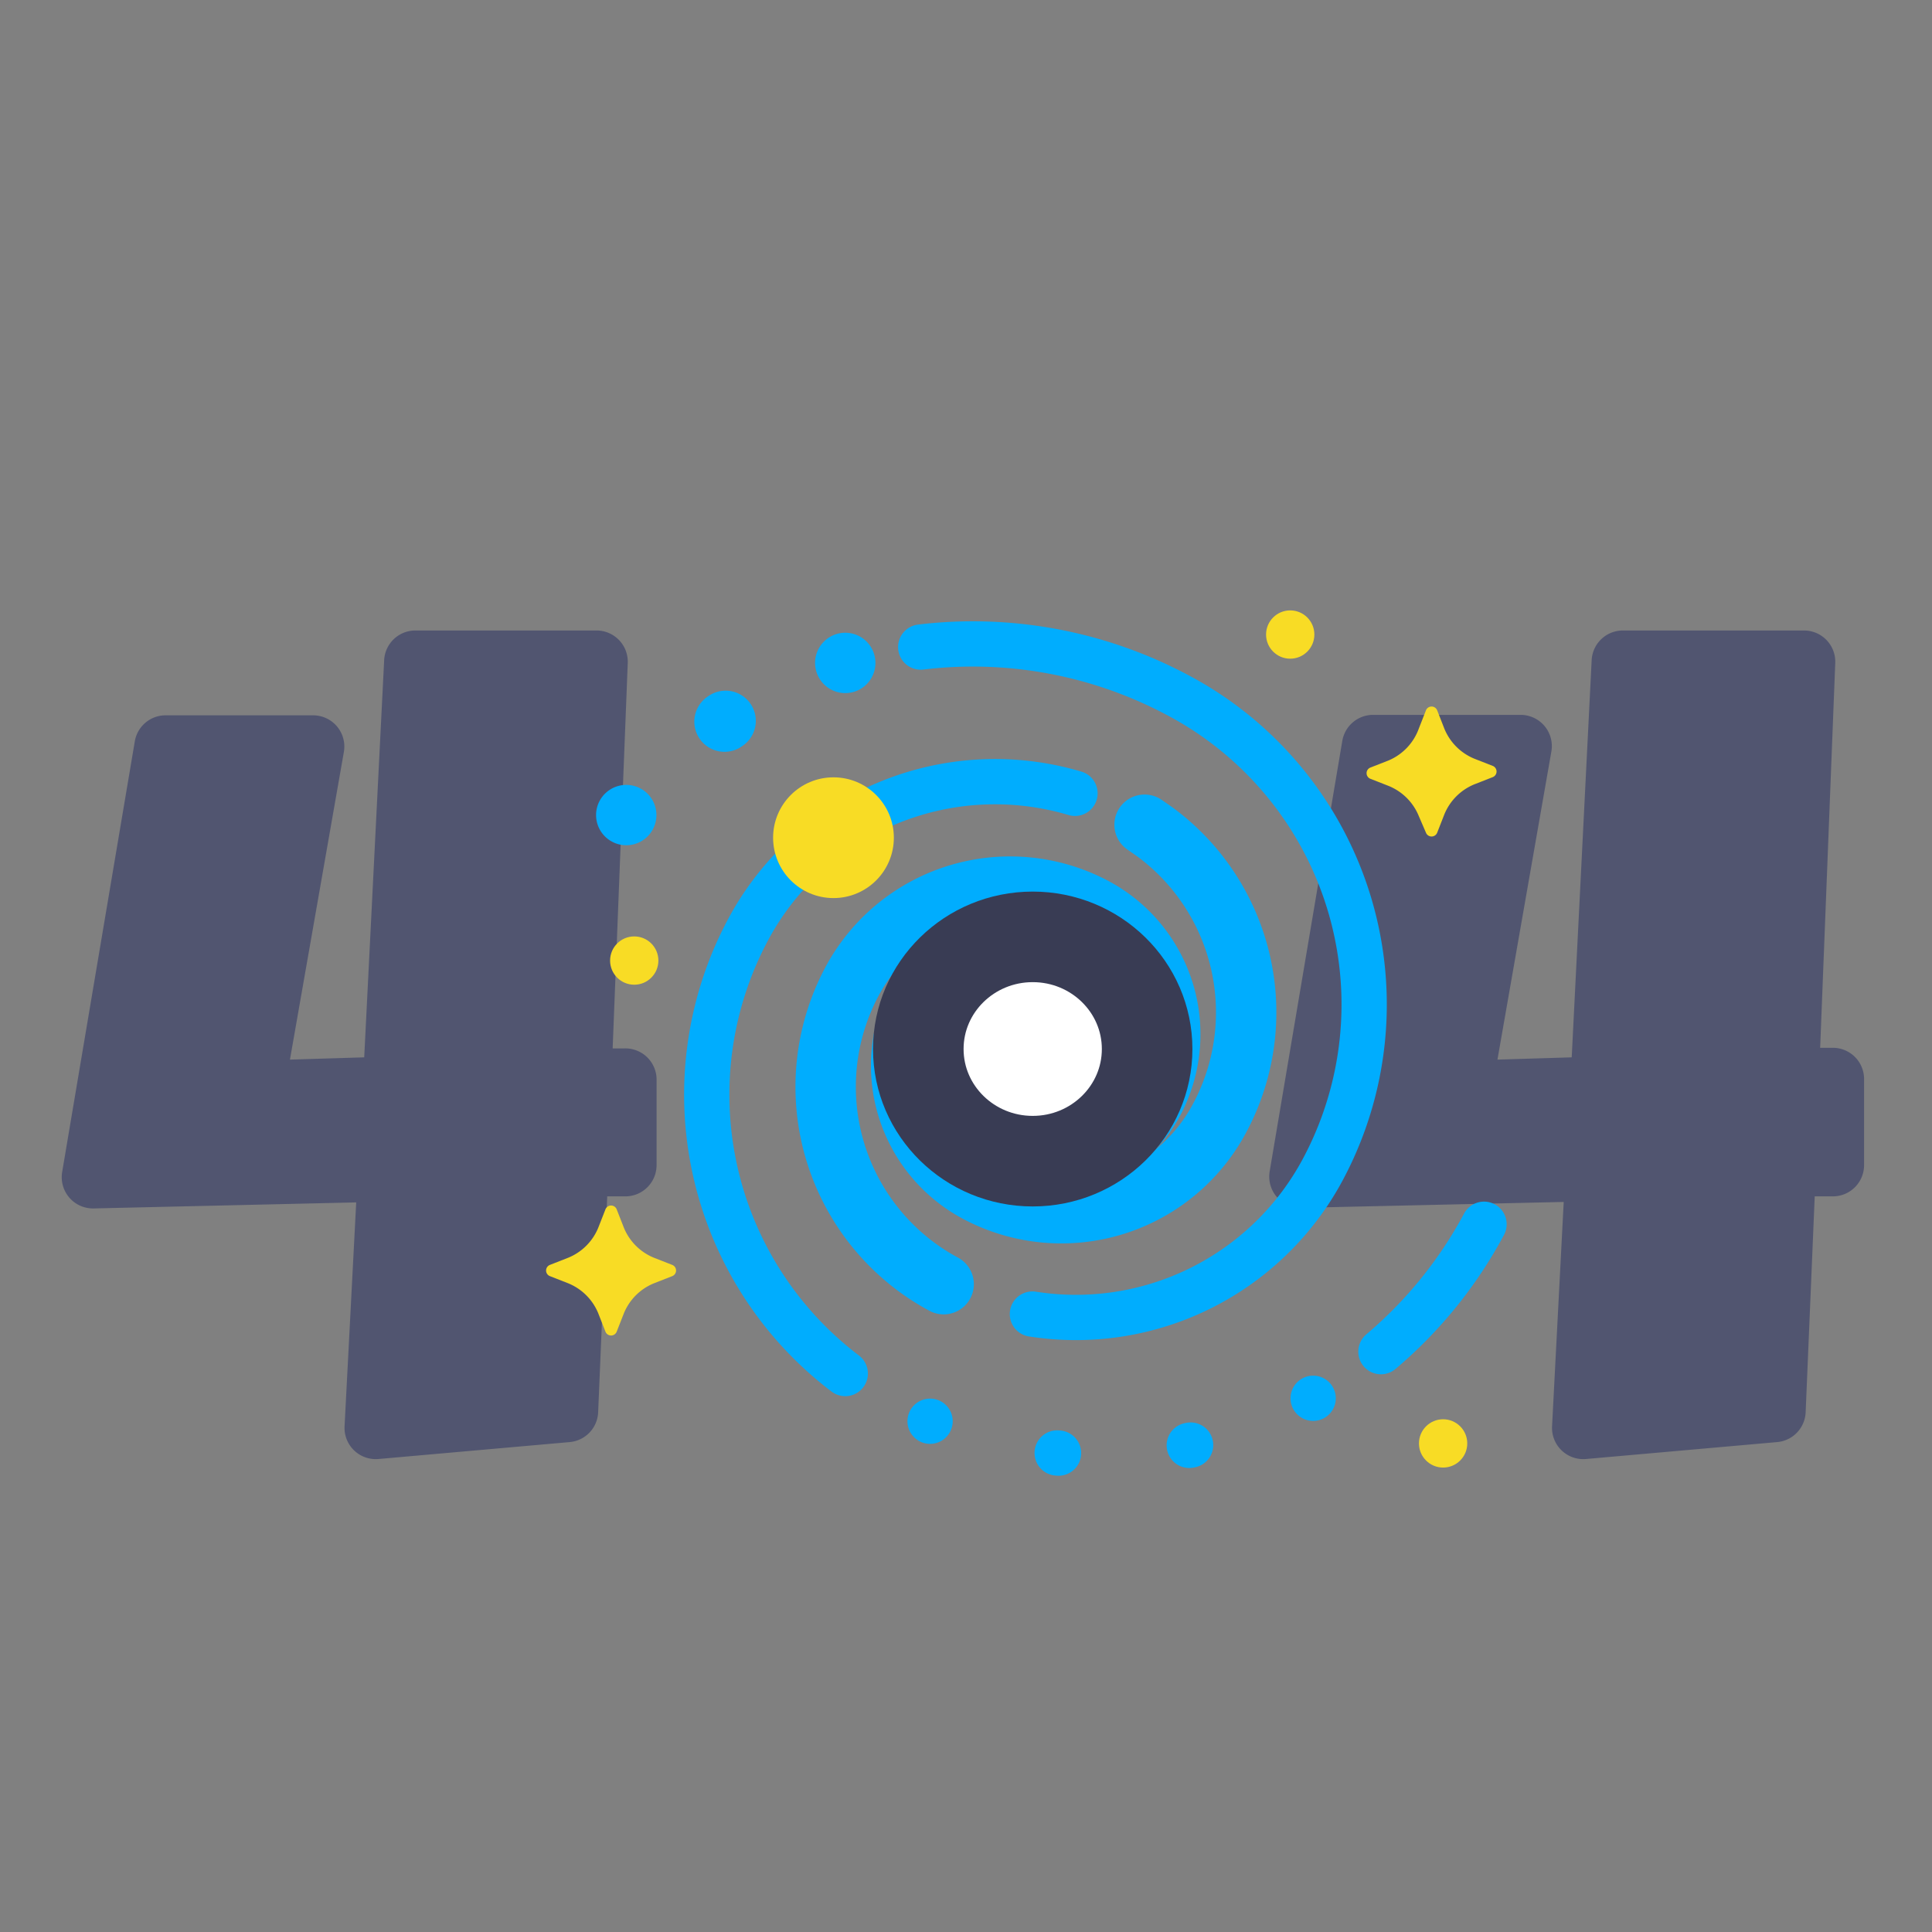 <svg width="128" height="128" xmlns="http://www.w3.org/2000/svg">

 <rect width="100%" height="100%" fill="#808080" stroke="none"/>

 <title/>
 <g>
  <title>background</title>
  <rect fill="none" id="canvas_background" height="402" width="582" y="-1" x="-1"/>
 </g>
 <g>
  <title>Layer 1</title>
  <path fill="#515570" id="svg_1" d="m41.48,79.262l-1.25,0l-0.6,14.28a2.07,2.07 0 0 1 -1.89,2l-12.65,1.12a2.07,2.07 0 0 1 -2.26,-2.2l0.77,-14.8l-17.39,0.4a2.07,2.07 0 0 1 -2.09,-2.42l4.81,-28.52a2.07,2.07 0 0 1 2,-1.73l9.85,0a2.07,2.07 0 0 1 2,2.44l-3.57,20.37l4.92,-0.15l1.32,-26.28a2.07,2.07 0 0 1 2.07,-2l12,0a2.07,2.07 0 0 1 2.07,2.16l-1,25.53l0.73,0a2.07,2.07 0 0 1 2.18,2l0,5.71a2.07,2.07 0 0 1 -2.02,2.09z" class="cls-1"/>
  <path fill="#515570" id="svg_2" d="m121.48,79.262l-1.25,0l-0.6,14.28a2.07,2.07 0 0 1 -1.89,2l-12.65,1.12a2.07,2.07 0 0 1 -2.26,-2.2l0.77,-14.83l-17.39,0.39a2.07,2.07 0 0 1 -2.09,-2.42l4.81,-28.51a2.07,2.07 0 0 1 2,-1.73l9.85,0a2.07,2.07 0 0 1 2,2.44l-3.57,20.4l4.92,-0.15l1.32,-26.28a2.07,2.07 0 0 1 2.07,-2l12,0a2.07,2.07 0 0 1 2.07,2.16l-1,25.49l0.73,0a2.07,2.07 0 0 1 2.18,2.04l0,5.71a2.07,2.07 0 0 1 -2.02,2.09z" class="cls-1"/>
  <path stroke-width="4px" stroke-linecap="round" stroke-miterlimit="10" stroke="#00adfe" fill="none" id="svg_3" d="m75.83,54.64l0.69,0.48a14.84,14.84 0 0 1 4.26,19a11.87,11.87 0 0 1 -16.07,4.85a9.5,9.5 0 0 1 -3.88,-12.86a7.6,7.6 0 0 1 10.29,-3.11a6.08,6.08 0 0 1 2.48,8.23a4.86,4.86 0 0 1 -6.58,2a3.89,3.89 0 0 1 -1.59,-5.27a3.11,3.11 0 0 1 4.21,-1.27a2.49,2.49 0 0 1 1,3.37a2,2 0 0 1 -2.7,0.81a1.59,1.59 0 0 1 -0.65,-2.16a1.27,1.27 0 0 1 1.71,-0.57a1,1 0 0 1 0.42,1.38" class="cls-2"/>
  <path stroke-width="3px" stroke-linecap="round" stroke-miterlimit="10" stroke="#00adfe" fill="none" id="svg_4" d="m56,91a23.19,23.19 0 0 1 -6.42,-29.44a18.55,18.55 0 0 1 21.64,-9" class="cls-3"/>
  <path stroke-width="3px" stroke-linecap="round" stroke-miterlimit="10" stroke="#00adfe" fill="none" id="svg_5" d="m87,92.64l0,0" class="cls-3"/>
  <path stroke-dasharray="0.09 8.71" stroke-width="3px" stroke-linecap="round" stroke-miterlimit="10" stroke="#00adfe" fill="none" id="svg_6" d="m78.88,95.74a28.9,28.9 0 0 1 -13.12,-0.21" class="cls-4"/>
  <path stroke-width="3px" stroke-linecap="round" stroke-miterlimit="10" stroke="#00adfe" fill="none" id="svg_7" d="m61.62,94.16l0,0" class="cls-3"/>
  <path stroke-width="3px" stroke-linecap="round" stroke-miterlimit="10" stroke="#00adfe" fill="none" id="svg_8" d="m98.32,81.11a28.9,28.9 0 0 1 -6.83,8.44" class="cls-3"/>
  <path stroke-width="4px" stroke-linecap="round" stroke-miterlimit="10" stroke="#00adfe" fill="none" id="svg_9" d="m62.52,85.08a14.84,14.84 0 0 1 -6.06,-20.08a11.87,11.87 0 0 1 16.07,-4.85a9.5,9.5 0 0 1 3.88,12.85a7.6,7.6 0 0 1 -10.29,3.1a6.08,6.08 0 0 1 -2.48,-8.23a4.86,4.86 0 0 1 6.58,-2a3.89,3.89 0 0 1 1.59,5.27a3.11,3.11 0 0 1 -4.21,1.27a2.49,2.49 0 0 1 -1,-3.37a2,2 0 0 1 2.7,-0.81a1.59,1.59 0 0 1 0.65,2.16a1.27,1.27 0 0 1 -1.73,0.52a1,1 0 0 1 -0.42,-1.38" class="cls-2"/>
  <path stroke-width="3px" stroke-linecap="round" stroke-miterlimit="10" stroke="#00adfe" fill="none" id="svg_10" d="m61,42.87a28.85,28.85 0 0 1 17.13,3.24a23.18,23.18 0 0 1 9.5,31.39a18.55,18.55 0 0 1 -19.23,9.56" class="cls-3"/>
  <path stroke-width="4px" stroke-linecap="round" stroke-miterlimit="10" stroke="#00adfe" fill="none" id="svg_11" d="m41.49,54l0,0" class="cls-2"/>
  <path stroke-dasharray="0.09 8.92" stroke-width="4px" stroke-linecap="round" stroke-miterlimit="10" stroke="#00adfe" fill="none" id="svg_12" d="m48,47.81a29,29 0 0 1 3.93,-2.28" class="cls-5"/>
  <path stroke-width="4px" stroke-linecap="round" stroke-miterlimit="10" stroke="#00adfe" fill="none" id="svg_13" d="m56,43.92l0,0" class="cls-2"/>
  <ellipse stroke-width="6px" stroke-linejoin="round" stroke="#393c54" fill="#ffffff" stroke-linecap="round" id="svg_14" ry="7.43" rx="7.58" cy="69.5" cx="68.42" class="cls-6"/>
  <circle fill="#f8dc25" id="svg_15" r="4" cy="55.5" cx="55.22" class="cls-7"/>
  <path fill="#f8dc25" id="svg_16" d="m39.64,81.33l0.47,-1.2a0.4,0.4 0 0 1 0.75,0l0.47,1.2a3.63,3.63 0 0 0 2,2l1.2,0.47a0.4,0.4 0 0 1 0,0.75l-1.2,0.47a3.63,3.63 0 0 0 -2,2l-0.47,1.2a0.4,0.4 0 0 1 -0.75,0l-0.47,-1.2a3.63,3.63 0 0 0 -2,-2l-1.2,-0.47a0.4,0.4 0 0 1 0,-0.75l1.2,-0.47a3.63,3.63 0 0 0 2,-2z" class="cls-7"/>
  <path fill="#f8dc25" id="svg_17" d="m94,48.27l0.47,-1.2a0.4,0.4 0 0 1 0.75,0l0.47,1.2a3.63,3.63 0 0 0 2,2l1.2,0.47a0.4,0.4 0 0 1 0,0.75l-1.2,0.47a3.63,3.63 0 0 0 -2,2l-0.47,1.2a0.4,0.4 0 0 1 -0.75,0l-0.47,-1.09a3.63,3.63 0 0 0 -2,-2l-1.2,-0.47a0.4,0.4 0 0 1 0,-0.75l1.2,-0.47a3.63,3.63 0 0 0 2,-2.11z" class="cls-7"/>
  <circle fill="#f8dc25" id="svg_18" r="1.6" cy="95.63" cx="95.61" class="cls-7"/>
  <circle fill="#f8dc25" id="svg_19" r="1.6" cy="63.64" cx="42.02" class="cls-7"/>
  <circle fill="#f8dc25" id="svg_20" r="1.6" cy="42.04" cx="85.48" class="cls-7"/>
 </g>
</svg>